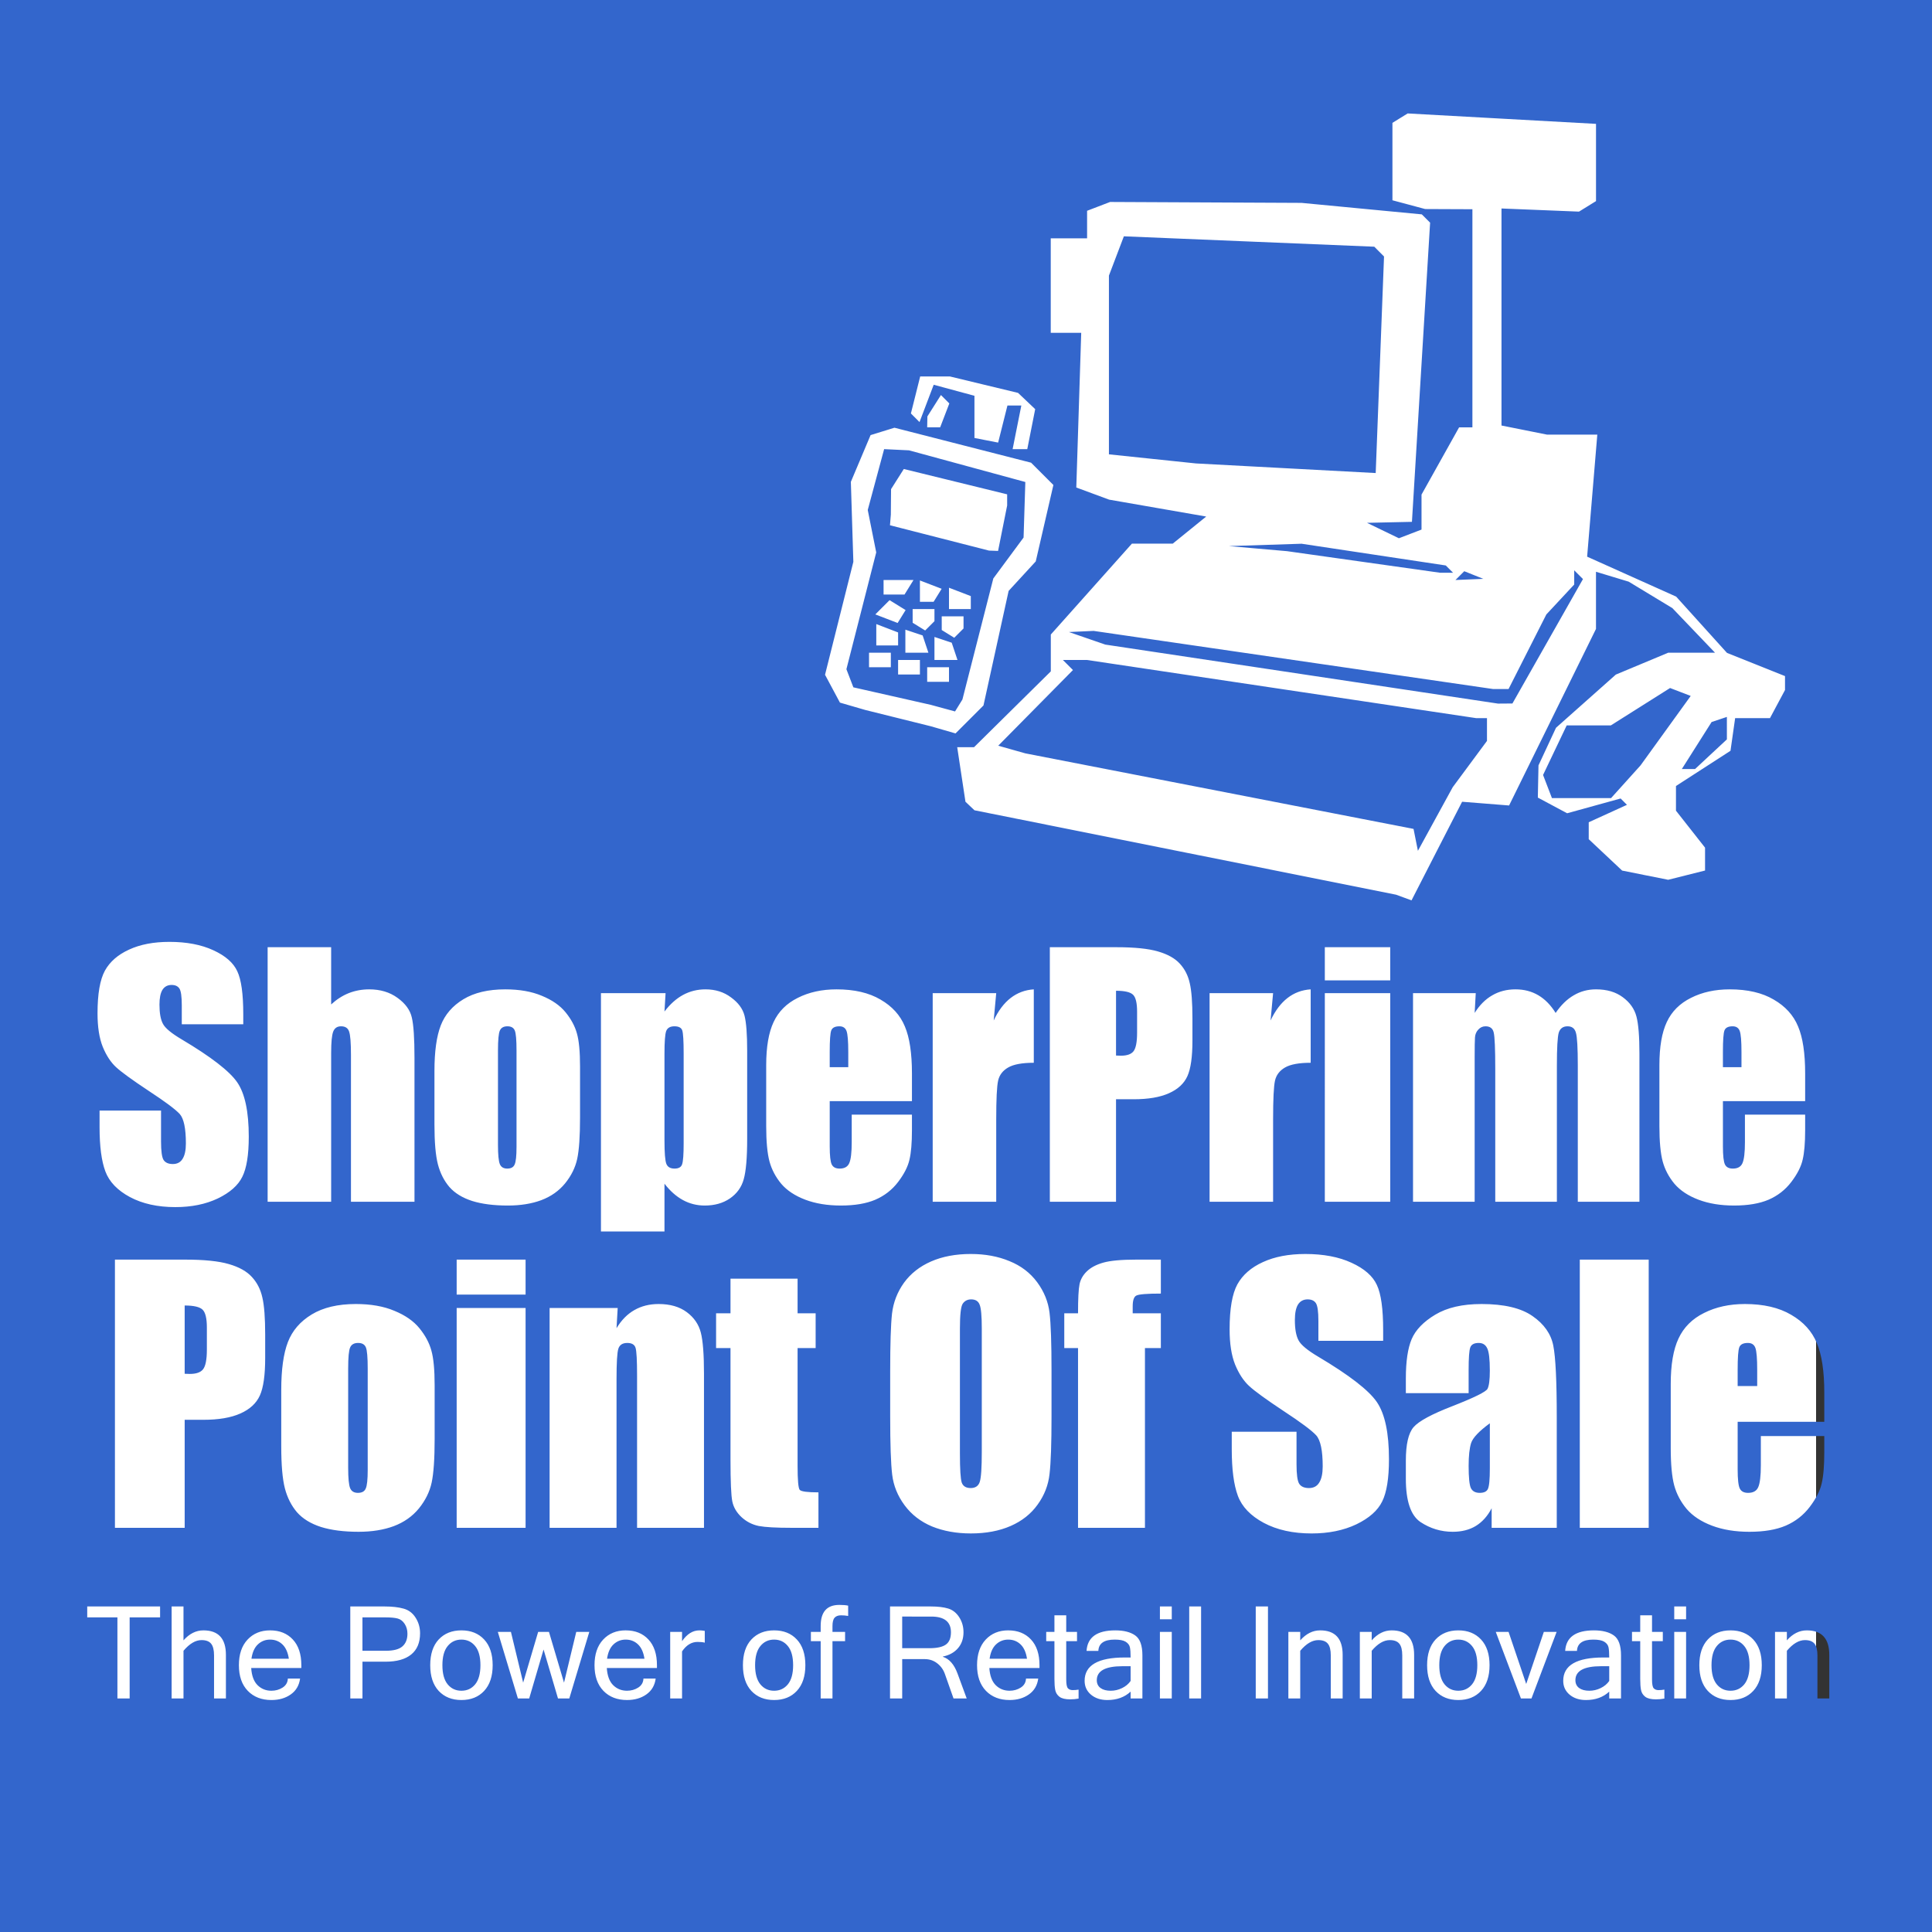 <?xml version="1.0" encoding="UTF-8" standalone="no"?>
<!-- Created with Inkscape (http://www.inkscape.org/) -->

<svg
   width="512"
   height="512"
   viewBox="0 0 512 512"
   version="1.1"
   id="svg1"
   xml:space="preserve"
   xmlns:inkscape="http://www.inkscape.org/namespaces/inkscape"
   xmlns:sodipodi="http://sodipodi.sourceforge.net/DTD/sodipodi-0.dtd"
   xmlns="http://www.w3.org/2000/svg"
   xmlns:svg="http://www.w3.org/2000/svg"><rect x="0" y="0" width="512" height="512" fill="#333333" stroke="none"/><sodipodi:namedview
     id="namedview1"
     pagecolor="#ffffff"
     bordercolor="#000000"
     borderopacity="0.25"
     inkscape:showpageshadow="2"
     inkscape:pageopacity="0.0"
     inkscape:pagecheckerboard="0"
     inkscape:deskcolor="#d1d1d1"
     inkscape:document-units="px"
     inkscape:zoom="0.78125"
     inkscape:cx="783.36"
     inkscape:cy="241.92"
     inkscape:window-width="2560"
     inkscape:window-height="1009"
     inkscape:window-x="-8"
     inkscape:window-y="-8"
     inkscape:window-maximized="1"
     inkscape:current-layer="layer1" /><defs
     id="defs1" /><g
     inkscape:label="Layer 1"
     inkscape:groupmode="layer"
     id="layer1"><rect
       style="fill:#ffffff;stroke-width:0.931"
       id="rect12"
       width="481.28"
       height="489.619"
       x="1.371987e-06"
       y="-1.28" /><path
       id="text1"
       style="font-size:85.333px;fill:#3366cc"
       d="M -0.52,-1.52 V 513.041 H 512.761 V -1.52 Z M 373.05,30.064 l 24.955,1.381 24.955,1.379 v 10.236 10.234 l -2.254,1.395 -2.256,1.393 -10.268,-0.416 -10.27,-0.414 v 28.756 28.758 l 6.021,1.205 6.021,1.203 h 6.674 6.676 l -1.348,16.174 -1.348,16.174 11.795,5.293 11.793,5.291 6.734,7.455 6.734,7.455 7.693,3.078 7.691,3.076 v 1.846 1.844 l -1.994,3.727 -1.994,3.727 h -4.615 -4.615 l -0.615,4.326 -0.615,4.326 -7.225,4.666 -7.225,4.666 v 3.271 3.27 l 3.852,4.898 3.854,4.898 v 3.031 3.031 l -4.887,1.227 -4.887,1.227 -6.1,-1.219 -6.098,-1.221 -4.428,-4.158 -4.426,-4.16 v -2.244 -2.246 l 5.064,-2.307 5.066,-2.309 -0.84,-0.84 -0.838,-0.838 -7.09,1.957 -7.088,1.957 -3.881,-2.078 -3.881,-2.076 0.086,-4.268 0.088,-4.268 2.32,-4.982 2.322,-4.984 7.928,-7.047 7.93,-7.049 6.939,-2.898 6.941,-2.9 h 6.201 6.203 l -5.658,-5.914 -5.66,-5.916 -5.779,-3.498 -5.779,-3.498 -4.336,-1.314 -4.334,-1.312 v 7.574 7.572 l -11.514,23.396 -11.516,23.396 -6.225,-0.496 -6.225,-0.494 -6.711,13.068 -6.695,13.07 -2.039,-0.752 -2.041,-0.75 -55.871,-11.186 -55.871,-11.188 -1.195,-1.131 -1.193,-1.133 -1.094,-7.225 -1.092,-7.227 h 2.227 2.227 l 10.174,-10.049 10.176,-10.049 v -4.881 -4.883 l 10.742,-12.041 10.742,-12.041 h 5.412 5.412 l 4.436,-3.592 4.434,-3.592 -12.861,-2.24 -12.863,-2.24 -4.35,-1.607 -4.35,-1.609 0.652,-20.496 0.652,-20.496 h -4.037 -4.039 V 75.679 63.156 h 4.816 4.816 V 59.509 55.861 l 3.049,-1.17 3.047,-1.168 25.369,0.121 25.371,0.121 15.934,1.523 15.934,1.521 1.1,1.102 1.1,1.1 -2.408,39.641 -2.408,39.641 -5.955,0.131 -5.955,0.131 4.229,2.043 4.229,2.043 2.996,-1.15 2.996,-1.148 v -4.635 -4.635 l 4.98,-8.912 4.982,-8.912 h 1.762 1.762 V 84.347 55.449 l -6.262,-0.025 -6.262,-0.027 -4.334,-1.162 -4.336,-1.16 V 42.816 32.558 l 2.018,-1.248 z m -75.213,32.562 -1.98,5.207 -1.979,5.205 v 23.684 23.682 l 11.539,1.207 11.541,1.207 23.809,1.271 23.809,1.273 1.104,-28.695 1.102,-28.695 -1.291,-1.295 -1.291,-1.297 -33.182,-1.377 z M 243.859,99.761 h 3.928 3.926 l 9.041,2.18 9.041,2.178 2.27,2.156 2.27,2.156 -1.049,5.297 -1.049,5.299 h -1.943 -1.941 l 1.154,-5.779 1.156,-5.779 h -1.842 -1.842 l -1.232,4.912 -1.232,4.912 -3.139,-0.611 -3.139,-0.613 v -5.592 -5.59 l -5.398,-1.459 -5.4,-1.461 -1.879,4.945 -1.881,4.943 -1.141,-1.141 -1.141,-1.141 1.232,-4.906 z m 5.498,4.928 1.113,1.113 1.113,1.113 -1.215,3.166 -1.215,3.166 h -1.719 -1.721 l 0.027,-1.445 0.029,-1.445 1.793,-2.834 z m -12.314,8.662 18.104,4.635 18.104,4.633 2.955,2.955 2.953,2.953 -2.338,10.125 -2.338,10.127 -3.594,3.908 -3.594,3.908 -3.332,15.18 -3.334,15.182 -3.703,3.703 -3.703,3.701 -3.273,-0.945 -3.273,-0.947 -8.67,-2.156 -8.67,-2.156 -3.373,-0.979 -3.373,-0.98 -1.975,-3.688 -1.975,-3.689 3.752,-14.965 3.754,-14.965 -0.332,-10.598 -0.33,-10.596 2.615,-6.197 2.615,-6.197 3.164,-0.977 z m -2.74,5.676 -2.172,8.062 -2.17,8.061 1.123,5.621 1.125,5.621 -3.951,15.475 -3.951,15.475 0.922,2.404 0.922,2.404 10.264,2.322 10.262,2.322 3.209,0.873 3.211,0.873 0.975,-1.578 0.977,-1.578 4.096,-16.043 4.096,-16.043 4.008,-5.422 4.01,-5.422 0.232,-7.357 0.234,-7.359 -15.414,-4.197 -15.412,-4.197 -3.297,-0.158 z m 5.215,5.264 13.693,3.355 13.695,3.355 v 1.479 1.479 l -1.205,6.02 -1.201,6.021 -1.205,-0.045 -1.203,-0.043 -13.119,-3.357 -13.119,-3.357 0.113,-1.416 0.115,-1.414 0.027,-3.371 0.029,-3.373 1.689,-2.666 z m 105.416,19.805 -9.633,0.312 -9.633,0.312 7.705,0.674 7.707,0.672 20.258,2.857 20.258,2.855 h 1.736 1.738 l -0.961,-0.961 -0.963,-0.963 -19.105,-2.879 z m 72.248,7.041 v 1.885 1.885 l -3.693,3.963 -3.691,3.965 -5.01,9.885 -5.01,9.887 h -2.025 -2.025 l -52.957,-7.707 -52.957,-7.705 -3.266,0.15 -3.266,0.152 4.816,1.664 4.816,1.662 52.037,7.818 52.035,7.82 1.908,-0.014 1.91,-0.014 9.35,-16.488 9.348,-16.486 -1.16,-1.16 z m -29.141,0.242 -1.164,1.164 -1.164,1.164 3.693,-0.152 3.691,-0.152 -2.527,-1.012 z m -153.887,2.328 h 3.967 3.967 l -1.191,1.926 -1.191,1.928 h -2.775 -2.775 v -1.928 z m 9.633,0.121 2.879,1.104 2.879,1.105 -1.066,1.725 -1.066,1.725 h -1.812 -1.812 v -2.83 z m 7.705,1.926 2.891,1.109 2.891,1.109 v 1.719 1.721 h -2.891 -2.891 v -2.828 z m -15.748,3.297 2.127,1.314 2.125,1.314 -1.057,1.709 -1.057,1.709 -2.957,-1.135 -2.957,-1.135 1.887,-1.889 z m 6.115,2.361 h 2.891 2.891 v 1.605 1.605 l -1.232,1.232 -1.232,1.232 -1.658,-1.025 -1.658,-1.023 v -1.812 z m 7.707,1.928 h 2.891 2.889 v 1.605 1.605 l -1.232,1.232 -1.23,1.23 -1.658,-1.023 -1.658,-1.025 v -1.812 z m -17.34,2.047 2.891,1.109 2.889,1.109 v 1.721 1.719 h -2.889 -2.891 v -2.828 z m 7.707,1.484 2.287,0.764 2.289,0.762 0.762,2.289 0.764,2.287 h -3.051 -3.051 v -3.051 z m 7.707,1.928 2.287,0.762 2.287,0.764 0.764,2.287 0.762,2.287 h -3.051 -3.049 v -3.049 z m -17.34,4.174 h 2.889 2.891 v 1.926 1.928 h -2.891 -2.889 v -1.928 z m 7.705,1.926 h 2.891 2.891 v 1.928 1.926 h -2.891 -2.891 v -1.926 z m 43.67,0 1.334,1.334 1.334,1.334 -9.9,10.027 -9.902,10.025 3.59,1.014 3.592,1.014 51.439,10.01 51.439,10.01 0.578,2.904 0.58,2.904 4.611,-8.43 4.613,-8.43 4.539,-6.133 4.539,-6.133 v -3.018 -3.02 l -1.445,-0.002 -1.445,-0.002 -51.559,-7.705 -51.559,-7.705 h -3.189 z m -35.963,1.928 h 2.891 2.889 v 1.926 1.928 h -2.889 -2.891 v -1.928 z m 196.873,5.504 -7.848,4.955 -7.848,4.953 h -5.85 -5.85 l -3.131,6.568 -3.133,6.568 1.176,3.064 1.178,3.064 h 7.834 7.836 l 3.908,-4.334 3.906,-4.336 6.646,-9.201 6.646,-9.201 -2.736,-1.051 z m 15.055,7.66 -2.025,0.676 -2.025,0.676 -3.945,6.229 -3.943,6.229 h 1.754 1.752 l 4.217,-3.93 4.217,-3.928 v -2.975 z M 44.884,249.605 c 4.556,0 8.431,0.737 11.625,2.209 3.222,1.472 5.347,3.332 6.375,5.582 1.056,2.222 1.584,6.014 1.584,11.375 v 2.668 H 48.175 v -5 c 0,-2.333 -0.208,-3.82 -0.625,-4.459 -0.417,-0.639 -1.11,-0.959 -2.082,-0.959 -1.056,0 -1.862,0.432 -2.418,1.293 -0.528,0.861 -0.791,2.166 -0.791,3.916 0,2.25 0.305,3.945 0.916,5.084 0.583,1.139 2.237,2.514 4.959,4.125 7.806,4.639 12.722,8.444 14.75,11.416 2.028,2.972 3.041,7.764 3.041,14.375 0,4.806 -0.568,8.347 -1.707,10.625 -1.111,2.278 -3.278,4.194 -6.5,5.75 -3.222,1.528 -6.972,2.291 -11.25,2.291 -4.694,0 -8.71,-0.888 -12.043,-2.666 -3.306,-1.778 -5.472,-4.041 -6.5,-6.791 -1.028,-2.75 -1.541,-6.653 -1.541,-11.709 v -4.416 h 16.291 v 8.207 c 0,2.528 0.224,4.153 0.668,4.875 0.472,0.722 1.29,1.084 2.457,1.084 1.167,0 2.028,-0.458 2.584,-1.375 0.583,-0.917 0.875,-2.278 0.875,-4.084 0,-3.972 -0.542,-6.569 -1.625,-7.791 -1.111,-1.222 -3.848,-3.264 -8.209,-6.125 -4.361,-2.889 -7.249,-4.985 -8.666,-6.291 -1.417,-1.306 -2.597,-3.112 -3.541,-5.418 -0.917,-2.306 -1.375,-5.249 -1.375,-8.832 0,-5.167 0.651,-8.945 1.957,-11.334 1.333,-2.389 3.474,-4.251 6.418,-5.584 2.944,-1.361 6.499,-2.041 10.666,-2.041 z m 26.041,1.416 h 16.834 v 15.168 c 1.444,-1.333 2.999,-2.333 4.666,-3 1.694,-0.667 3.501,-1 5.418,-1 2.944,0 5.444,0.75 7.5,2.25 2.083,1.5 3.347,3.235 3.791,5.207 0.472,1.944 0.709,5.515 0.709,10.709 V 318.48 H 93.009 v -38.916 c 0,-3.222 -0.167,-5.292 -0.5,-6.209 -0.306,-0.917 -1.014,-1.375 -2.125,-1.375 -1.028,0 -1.723,0.472 -2.084,1.416 -0.361,0.944 -0.541,2.819 -0.541,5.625 V 318.48 H 70.925 Z m 207.291,0 h 17.668 c 4.778,0 8.444,0.375 11,1.125 2.583,0.75 4.513,1.833 5.791,3.25 1.306,1.417 2.181,3.14 2.625,5.168 0.472,2 0.709,5.11 0.709,9.332 v 5.875 c 0,4.306 -0.445,7.446 -1.334,9.418 -0.889,1.972 -2.527,3.485 -4.916,4.541 -2.361,1.056 -5.46,1.584 -9.293,1.584 h -4.707 V 318.48 h -17.543 z m 72.875,0 h 17.334 v 8.793 h -17.334 z m -217.207,11.168 c 3.778,0 7.015,0.568 9.709,1.707 2.722,1.111 4.819,2.569 6.291,4.375 1.472,1.806 2.472,3.667 3,5.584 0.556,1.917 0.834,4.833 0.834,8.75 v 13.541 c 0,4.972 -0.25,8.626 -0.75,10.959 -0.5,2.306 -1.57,4.472 -3.209,6.5 -1.639,2 -3.751,3.487 -6.334,4.459 -2.556,0.944 -5.499,1.416 -8.832,1.416 -3.722,0 -6.876,-0.403 -9.459,-1.209 -2.583,-0.833 -4.597,-2.068 -6.041,-3.707 -1.417,-1.667 -2.432,-3.667 -3.043,-6 -0.611,-2.361 -0.916,-5.89 -0.916,-10.584 v -14.166 c 0,-5.139 0.555,-9.154 1.666,-12.043 1.111,-2.889 3.111,-5.207 6,-6.957 2.889,-1.75 6.584,-2.625 11.084,-2.625 z m 53.084,0 c 2.611,0 4.861,0.708 6.75,2.125 1.917,1.389 3.11,2.999 3.582,4.832 0.472,1.833 0.709,4.945 0.709,9.334 v 23.291 c 0,5.028 -0.307,8.611 -0.918,10.75 -0.583,2.111 -1.805,3.806 -3.666,5.084 -1.833,1.25 -4.055,1.875 -6.666,1.875 -2.083,0 -4.013,-0.487 -5.791,-1.459 -1.778,-0.972 -3.403,-2.415 -4.875,-4.332 V 326.355 h -16.834 v -63.166 h 17.125 l -0.291,4.875 c 1.5,-1.972 3.151,-3.446 4.957,-4.418 1.806,-0.972 3.779,-1.457 5.918,-1.457 z m 34.707,0 c 4.722,0 8.61,0.901 11.666,2.707 3.083,1.778 5.237,4.153 6.459,7.125 1.25,2.944 1.875,7.098 1.875,12.459 v 7.334 h -21.791 v 11.957 c 0,2.5 0.18,4.112 0.541,4.834 0.361,0.722 1.056,1.084 2.084,1.084 1.278,0 2.124,-0.474 2.541,-1.418 0.444,-0.972 0.666,-2.832 0.666,-5.582 v -7.293 h 15.959 V 299.48 c 0,3.417 -0.222,6.042 -0.666,7.875 -0.417,1.833 -1.417,3.792 -3,5.875 -1.583,2.083 -3.599,3.653 -6.043,4.709 -2.417,1.028 -5.458,1.541 -9.125,1.541 -3.556,0 -6.694,-0.513 -9.416,-1.541 -2.722,-1.028 -4.847,-2.431 -6.375,-4.209 -1.5,-1.806 -2.542,-3.777 -3.125,-5.916 -0.583,-2.167 -0.875,-5.307 -0.875,-9.418 v -16.125 c 0,-4.833 0.653,-8.638 1.959,-11.416 1.306,-2.806 3.444,-4.944 6.416,-6.416 2.972,-1.5 6.389,-2.25 10.25,-2.25 z m 52.291,0 v 19.457 c -3.083,0 -5.347,0.417 -6.791,1.25 -1.444,0.833 -2.333,2 -2.666,3.5 -0.333,1.472 -0.5,4.889 -0.5,10.25 V 318.48 h -16.834 v -55.291 h 16.834 l -0.668,7.25 c 2.444,-5.194 5.986,-7.944 10.625,-8.25 z m 73.375,0 v 19.457 c -3.083,0 -5.347,0.417 -6.791,1.25 -1.444,0.833 -2.333,2 -2.666,3.5 -0.333,1.472 -0.5,4.889 -0.5,10.25 V 318.48 h -16.834 v -55.291 h 16.834 l -0.668,7.25 c 2.444,-5.194 5.986,-7.944 10.625,-8.25 z m 54.293,0 c 4.5,0 8.042,2.083 10.625,6.25 1.417,-2.083 3.013,-3.64 4.791,-4.668 1.778,-1.056 3.749,-1.582 5.916,-1.582 2.861,0 5.223,0.693 7.084,2.082 1.889,1.389 3.097,3.097 3.625,5.125 0.528,2 0.791,5.265 0.791,9.793 V 318.48 h -16.332 v -36.041 c 0,-4.722 -0.167,-7.639 -0.5,-8.75 -0.306,-1.139 -1.042,-1.709 -2.209,-1.709 -1.194,0 -1.973,0.555 -2.334,1.666 -0.333,1.111 -0.5,4.043 -0.5,8.793 V 318.48 h -16.332 v -35.125 c 0,-5.417 -0.14,-8.667 -0.418,-9.75 -0.25,-1.083 -0.972,-1.625 -2.166,-1.625 -0.75,0 -1.388,0.292 -1.916,0.875 -0.528,0.556 -0.819,1.251 -0.875,2.084 -0.056,0.806 -0.084,2.54 -0.084,5.207 V 318.48 H 374.466 v -55.291 h 16.625 l -0.291,5.25 c 1.306,-2.083 2.86,-3.64 4.666,-4.668 1.806,-1.056 3.862,-1.582 6.168,-1.582 z m 56.75,0 c 4.722,0 8.61,0.901 11.666,2.707 3.083,1.778 5.237,4.153 6.459,7.125 1.25,2.944 1.875,7.098 1.875,12.459 v 7.334 h -21.793 v 11.957 c 0,2.5 0.182,4.112 0.543,4.834 0.361,0.722 1.054,1.084 2.082,1.084 1.278,0 2.126,-0.474 2.543,-1.418 0.444,-0.972 0.666,-2.832 0.666,-5.582 v -7.293 h 15.959 V 299.48 c 0,3.417 -0.224,6.042 -0.668,7.875 -0.417,1.833 -1.417,3.792 -3,5.875 -1.583,2.083 -3.597,3.653 -6.041,4.709 -2.417,1.028 -5.458,1.541 -9.125,1.541 -3.556,0 -6.694,-0.513 -9.416,-1.541 -2.722,-1.028 -4.847,-2.431 -6.375,-4.209 -1.5,-1.806 -2.542,-3.777 -3.125,-5.916 -0.583,-2.167 -0.875,-5.307 -0.875,-9.418 v -16.125 c 0,-4.833 0.651,-8.638 1.957,-11.416 1.306,-2.806 3.446,-4.944 6.418,-6.416 2.972,-1.5 6.389,-2.25 10.25,-2.25 z m -162.625,0.375 V 279.73 c 0.5,0.028 0.93,0.041 1.291,0.041 1.611,0 2.723,-0.388 3.334,-1.166 0.639,-0.806 0.957,-2.459 0.957,-4.959 v -5.541 c 0,-2.306 -0.36,-3.806 -1.082,-4.5 -0.722,-0.694 -2.222,-1.041 -4.5,-1.041 z m 55.332,0.625 h 17.334 V 318.48 H 351.091 Z M 134.468,271.98 c -1,0 -1.667,0.375 -2,1.125 -0.333,0.722 -0.5,2.501 -0.5,5.334 v 24.957 c 0,2.611 0.167,4.319 0.5,5.125 0.333,0.778 0.985,1.168 1.957,1.168 1,0 1.653,-0.362 1.959,-1.084 0.333,-0.722 0.5,-2.277 0.5,-4.666 v -25.5 c 0,-2.833 -0.153,-4.612 -0.459,-5.334 -0.306,-0.75 -0.957,-1.125 -1.957,-1.125 z m 44.25,0 c -1.111,0 -1.835,0.417 -2.168,1.25 -0.306,0.833 -0.457,2.847 -0.457,6.041 v 22.918 c 0,3.333 0.167,5.417 0.5,6.25 0.333,0.833 1.055,1.25 2.166,1.25 1.083,0 1.75,-0.375 2,-1.125 0.278,-0.778 0.416,-2.64 0.416,-5.584 v -23.709 c 0,-3.417 -0.125,-5.485 -0.375,-6.207 -0.25,-0.722 -0.943,-1.084 -2.082,-1.084 z m 43.748,0 c -1.167,0 -1.888,0.362 -2.166,1.084 -0.278,0.694 -0.416,2.596 -0.416,5.707 v 4.043 h 4.916 v -4.043 c 0,-2.861 -0.153,-4.708 -0.459,-5.541 -0.306,-0.833 -0.931,-1.25 -1.875,-1.25 z m 236.709,0 c -1.167,0 -1.888,0.362 -2.166,1.084 -0.278,0.694 -0.418,2.596 -0.418,5.707 v 4.043 h 4.918 v -4.043 c 0,-2.861 -0.153,-4.708 -0.459,-5.541 -0.306,-0.833 -0.931,-1.25 -1.875,-1.25 z m -201.889,60.34 c 3.805,0 7.214,0.63 10.229,1.889 3.044,1.229 5.488,3.087 7.332,5.574 1.844,2.488 2.942,5.194 3.293,8.121 0.351,2.927 0.525,8.049 0.525,15.365 v 12.16 c 0,7.141 -0.174,12.204 -0.525,15.189 -0.322,2.956 -1.377,5.663 -3.162,8.121 -1.756,2.458 -4.14,4.347 -7.154,5.664 -3.014,1.317 -6.528,1.975 -10.537,1.975 -3.805,0 -7.228,-0.615 -10.271,-1.844 -3.014,-1.258 -5.443,-3.132 -7.287,-5.619 -1.844,-2.488 -2.942,-5.194 -3.293,-8.121 -0.351,-2.927 -0.527,-8.049 -0.527,-15.365 v -12.16 c 0,-7.141 0.162,-12.189 0.484,-15.145 0.351,-2.985 1.404,-5.708 3.16,-8.166 1.785,-2.458 4.185,-4.345 7.199,-5.662 3.014,-1.317 6.526,-1.977 10.535,-1.977 z m 88.633,0 c 4.8,0 8.882,0.775 12.248,2.326 3.395,1.551 5.634,3.512 6.717,5.883 1.112,2.341 1.668,6.336 1.668,11.984 v 2.811 H 349.388 v -5.268 c 0,-2.458 -0.219,-4.024 -0.658,-4.697 -0.439,-0.673 -1.171,-1.01 -2.195,-1.01 -1.112,0 -1.962,0.452 -2.547,1.359 -0.556,0.907 -0.834,2.283 -0.834,4.127 0,2.371 0.323,4.156 0.967,5.355 0.615,1.2 2.357,2.65 5.225,4.348 8.224,4.887 13.403,8.896 15.539,12.027 2.136,3.131 3.205,8.179 3.205,15.145 0,5.063 -0.601,8.795 -1.801,11.195 -1.171,2.4 -3.453,4.42 -6.848,6.059 -3.395,1.61 -7.345,2.414 -11.852,2.414 -4.946,0 -9.176,-0.938 -12.688,-2.811 -3.483,-1.873 -5.767,-4.257 -6.85,-7.154 -1.083,-2.897 -1.623,-7.009 -1.623,-12.336 v -4.654 h 17.164 v 8.648 c 0,2.663 0.235,4.376 0.703,5.137 0.498,0.761 1.361,1.141 2.59,1.141 1.229,0 2.135,-0.481 2.721,-1.447 0.615,-0.966 0.922,-2.4 0.922,-4.303 0,-4.185 -0.57,-6.921 -1.711,-8.209 -1.171,-1.288 -4.054,-3.439 -8.648,-6.453 -4.595,-3.044 -7.638,-5.253 -9.131,-6.629 -1.493,-1.376 -2.737,-3.278 -3.732,-5.707 -0.966,-2.429 -1.447,-5.531 -1.447,-9.307 0,-5.444 0.687,-9.425 2.062,-11.941 1.405,-2.517 3.658,-4.478 6.76,-5.883 3.102,-1.434 6.848,-2.15 11.238,-2.15 z m -315.461,1.492 h 18.613 c 5.034,0 8.897,0.395 11.59,1.186 2.722,0.79 4.755,1.931 6.102,3.424 1.376,1.493 2.297,3.307 2.766,5.443 0.498,2.107 0.746,5.386 0.746,9.834 v 6.189 c 0,4.536 -0.468,7.844 -1.404,9.922 -0.937,2.078 -2.663,3.673 -5.18,4.785 -2.488,1.112 -5.75,1.668 -9.789,1.668 h -4.961 v 28.623 H 30.459 Z m 90.564,0 h 18.264 v 9.264 h -18.264 z m 180.119,0 h 6.498 v 9 c -3.658,0 -5.825,0.176 -6.498,0.527 -0.644,0.322 -0.965,1.273 -0.965,2.854 v 1.844 h 7.463 v 9.219 h -4.215 v 47.631 h -17.734 v -47.631 h -3.645 v -9.219 h 3.645 c 0,-3.834 0.131,-6.396 0.395,-7.684 0.263,-1.288 0.907,-2.429 1.932,-3.424 1.054,-1.024 2.518,-1.799 4.391,-2.326 1.873,-0.527 4.783,-0.791 8.734,-0.791 z m 117.52,0 h 18.262 v 71.074 h -18.262 z m -225.072,5.049 h 17.779 v 9.176 h 4.785 v 9.219 h -4.785 v 31.168 c 0,3.834 0.19,5.971 0.57,6.41 0.41,0.439 2.064,0.658 4.961,0.658 v 9.395 h -7.156 c -4.039,0 -6.922,-0.16 -8.648,-0.482 -1.727,-0.351 -3.247,-1.128 -4.564,-2.328 -1.317,-1.229 -2.137,-2.619 -2.459,-4.17 -0.322,-1.58 -0.482,-5.268 -0.482,-11.062 v -29.588 h -3.82 v -9.219 h 3.82 z m 63.785,5.488 c -0.966,0 -1.711,0.38 -2.238,1.141 -0.498,0.732 -0.746,2.928 -0.746,6.586 v 33.188 c 0,4.127 0.161,6.673 0.482,7.639 0.351,0.966 1.142,1.447 2.371,1.447 1.258,0 2.063,-0.556 2.414,-1.668 0.351,-1.112 0.527,-3.76 0.527,-7.945 V 352.076 c 0,-3.307 -0.19,-5.415 -0.57,-6.322 -0.351,-0.937 -1.099,-1.404 -2.24,-1.404 z m -163.086,1.229 c 3.98,0 7.39,0.601 10.229,1.801 2.868,1.171 5.078,2.707 6.629,4.609 1.551,1.902 2.604,3.861 3.16,5.881 0.585,2.019 0.879,5.092 0.879,9.219 V 381.355 c 0,5.239 -0.264,9.089 -0.791,11.547 -0.527,2.429 -1.652,4.711 -3.379,6.848 -1.727,2.107 -3.952,3.673 -6.674,4.697 -2.692,0.995 -5.795,1.492 -9.307,1.492 -3.922,0 -7.243,-0.425 -9.965,-1.273 -2.722,-0.878 -4.843,-2.18 -6.365,-3.906 -1.493,-1.756 -2.561,-3.864 -3.205,-6.322 -0.644,-2.488 -0.965,-6.204 -0.965,-11.15 v -14.926 c 0,-5.414 0.585,-9.642 1.756,-12.686 1.171,-3.044 3.277,-5.488 6.32,-7.332 3.044,-1.844 6.937,-2.766 11.678,-2.766 z m 80.248,0 c 3.044,0 5.531,0.716 7.463,2.15 1.932,1.434 3.176,3.248 3.732,5.443 0.556,2.166 0.834,5.796 0.834,10.889 v 40.826 H 168.83 V 364.543 c 0,-4.009 -0.131,-6.454 -0.395,-7.332 -0.263,-0.878 -0.995,-1.316 -2.195,-1.316 -1.258,0 -2.049,0.513 -2.371,1.537 -0.322,0.995 -0.482,3.686 -0.482,8.076 v 39.379 h -17.734 v -58.256 h 18.041 l -0.307,5.357 c 1.288,-2.136 2.853,-3.732 4.697,-4.785 1.873,-1.083 4.024,-1.625 6.453,-1.625 z m 218.049,0 c 6,0 10.521,1.069 13.564,3.205 3.044,2.107 4.874,4.712 5.488,7.814 0.615,3.073 0.922,9.422 0.922,19.051 v 29.238 h -17.254 v -5.18 c -1.083,2.078 -2.486,3.644 -4.213,4.697 -1.697,1.024 -3.733,1.535 -6.104,1.535 -3.102,0 -5.954,-0.863 -8.559,-2.59 -2.575,-1.756 -3.863,-5.575 -3.863,-11.457 v -4.785 c 0,-4.361 0.687,-7.332 2.062,-8.912 1.376,-1.58 4.785,-3.424 10.229,-5.531 5.824,-2.283 8.942,-3.819 9.352,-4.609 0.41,-0.79 0.613,-2.399 0.613,-4.828 0,-3.044 -0.233,-5.02 -0.701,-5.928 -0.439,-0.937 -1.187,-1.404 -2.24,-1.404 -1.2,0 -1.946,0.395 -2.238,1.186 -0.293,0.761 -0.439,2.765 -0.439,6.014 v 6.102 h -16.637 v -3.906 c 0,-4.507 0.511,-7.975 1.535,-10.404 1.054,-2.458 3.146,-4.625 6.277,-6.498 3.131,-1.873 7.201,-2.809 12.205,-2.809 z m 69.801,0 c 4.975,0 9.072,0.951 12.291,2.854 3.249,1.873 5.517,4.374 6.805,7.506 1.317,3.102 1.975,7.479 1.975,13.127 v 7.727 h -22.959 v 12.6 c 0,2.634 0.19,4.331 0.57,5.092 0.38,0.761 1.112,1.141 2.195,1.141 1.346,0 2.239,-0.497 2.678,-1.492 0.468,-1.024 0.703,-2.985 0.703,-5.883 v -7.682 h 16.812 v 4.301 c 0,3.6 -0.233,6.367 -0.701,8.299 -0.439,1.932 -1.494,3.994 -3.162,6.189 -1.668,2.195 -3.79,3.849 -6.365,4.961 -2.546,1.083 -5.75,1.623 -9.613,1.623 -3.746,0 -7.054,-0.54 -9.922,-1.623 -2.868,-1.083 -5.107,-2.563 -6.717,-4.436 -1.58,-1.902 -2.676,-3.979 -3.291,-6.232 -0.615,-2.283 -0.922,-5.59 -0.922,-9.922 v -16.988 c 0,-5.092 0.687,-9.103 2.062,-12.029 1.376,-2.956 3.628,-5.209 6.76,-6.76 3.131,-1.58 6.733,-2.371 10.801,-2.371 z m -413.445,0.395 v 18.088 c 0.527,0.029 0.981,0.043 1.361,0.043 1.697,0 2.868,-0.409 3.512,-1.229 0.673,-0.849 1.01,-2.591 1.01,-5.225 v -5.838 c 0,-2.429 -0.382,-4.011 -1.143,-4.742 -0.761,-0.732 -2.34,-1.098 -4.74,-1.098 z m 72.082,0.658 h 18.264 v 58.256 h -18.264 z m -26.119,9.264 c -1.054,0 -1.756,0.395 -2.107,1.186 -0.351,0.761 -0.527,2.634 -0.527,5.619 v 26.295 c 0,2.751 0.176,4.552 0.527,5.4 0.351,0.819 1.038,1.229 2.062,1.229 1.054,0 1.743,-0.38 2.064,-1.141 0.351,-0.761 0.525,-2.401 0.525,-4.918 v -26.865 c 0,-2.985 -0.161,-4.858 -0.482,-5.619 -0.322,-0.79 -1.009,-1.186 -2.062,-1.186 z m 368.316,0 c -1.229,0 -1.991,0.38 -2.283,1.141 -0.293,0.732 -0.439,2.738 -0.439,6.016 v 4.258 h 5.18 v -4.258 c 0,-3.014 -0.16,-4.962 -0.482,-5.84 -0.322,-0.878 -0.98,-1.316 -1.975,-1.316 z m -68.396,21.291 c -2.839,2.078 -4.493,3.82 -4.961,5.225 -0.439,1.405 -0.658,3.425 -0.658,6.059 0,3.014 0.19,4.96 0.57,5.838 0.41,0.878 1.2,1.316 2.371,1.316 1.112,0 1.828,-0.337 2.15,-1.01 0.351,-0.702 0.527,-2.517 0.527,-5.443 z m -172.396,48.131 c 1.009,0 1.791,0.066 2.346,0.199 v 2.727 c -0.621,-0.111 -1.253,-0.166 -1.896,-0.166 -0.765,0 -1.336,0.216 -1.713,0.648 -0.366,0.421 -0.549,1.158 -0.549,2.211 v 1.531 h 3.342 v 2.461 h -3.342 v 15.184 h -3.127 v -15.184 h -2.594 v -2.461 h 2.594 v -1.564 c 0,-3.725 1.647,-5.586 4.939,-5.586 z M 23.115,425.73 h 19.309 v 2.895 h -8.066 v 21.486 h -3.242 v -21.486 h -8 z m 22.369,0 h 3.143 v 8.98 c 1.563,-1.763 3.32,-2.645 5.271,-2.645 3.98,0 5.971,2.169 5.971,6.504 v 11.541 h -3.145 v -11.408 c 0,-1.441 -0.26,-2.477 -0.781,-3.109 -0.51,-0.632 -1.352,-0.949 -2.527,-0.949 -1.596,0 -3.193,0.943 -4.789,2.828 v 12.639 H 45.484 Z m 47.346,0 h 9.096 c 1.996,0 3.664,0.189 5.006,0.566 1.353,0.366 2.422,1.17 3.209,2.412 0.787,1.231 1.182,2.611 1.182,4.141 0,2.461 -0.782,4.329 -2.346,5.604 -1.563,1.275 -3.825,1.912 -6.785,1.912 h -6.135 v 9.746 h -3.227 z m 143.035,0 h 10.793 c 1.885,0 3.426,0.183 4.623,0.549 1.197,0.366 2.172,1.137 2.926,2.312 0.754,1.175 1.131,2.5 1.131,3.975 0,1.685 -0.487,3.094 -1.463,4.225 -0.976,1.131 -2.312,1.867 -4.008,2.211 v 0.066 c 1.696,0.543 2.988,2.012 3.875,4.406 l 2.445,6.637 h -3.492 l -2.295,-6.502 c -0.41,-1.153 -1.093,-2.096 -2.047,-2.828 -0.953,-0.732 -2.051,-1.098 -3.293,-1.098 h -5.969 v 10.428 h -3.227 z m 71.525,0 h 3.143 v 3.393 h -3.143 z m 7.766,0 h 3.145 v 24.381 h -3.145 z m 17.629,0 h 3.242 v 24.381 h -3.242 z m 110.906,0 h 3.143 v 3.393 h -3.143 z m -164.256,2.346 h 3.127 v 4.391 h 2.859 v 2.461 h -2.859 V 445.105 c 0,1.208 0.15,1.978 0.449,2.311 0.31,0.322 0.732,0.482 1.264,0.482 0.543,0 1.064,-0.044 1.562,-0.133 v 2.379 c -0.687,0.133 -1.435,0.199 -2.244,0.199 -1.286,0 -2.229,-0.227 -2.828,-0.682 -0.599,-0.466 -0.969,-1.059 -1.113,-1.779 -0.144,-0.721 -0.217,-1.702 -0.217,-2.943 v -10.012 h -2.178 v -2.461 h 2.178 z m 155.242,0 h 3.127 v 4.391 h 2.859 v 2.461 h -2.859 V 445.105 c 0,1.208 0.148,1.978 0.447,2.311 0.31,0.322 0.733,0.482 1.266,0.482 0.543,0 1.064,-0.044 1.562,-0.133 v 2.379 c -0.687,0.133 -1.437,0.199 -2.246,0.199 -1.286,0 -2.227,-0.227 -2.826,-0.682 -0.599,-0.466 -0.971,-1.059 -1.115,-1.779 -0.144,-0.721 -0.215,-1.702 -0.215,-2.943 v -10.012 h -2.18 v -2.461 h 2.18 z m -195.586,0.332 v 8.383 h 7.199 c 2.007,0 3.459,-0.317 4.357,-0.949 0.909,-0.632 1.363,-1.723 1.363,-3.275 0,-2.772 -1.739,-4.158 -5.221,-4.158 z m -143.035,0.217 v 8.848 h 6.168 c 2.073,0 3.548,-0.388 4.424,-1.164 0.887,-0.776 1.33,-1.896 1.33,-3.359 0,-0.976 -0.243,-1.842 -0.73,-2.596 -0.488,-0.754 -1.109,-1.23 -1.863,-1.43 -0.743,-0.2 -1.819,-0.299 -3.227,-0.299 z m -24.48,3.441 c 2.517,0 4.523,0.805 6.02,2.412 1.508,1.608 2.262,3.88 2.262,6.818 v 0.748 H 66.57 c 0.133,2.04 0.693,3.554 1.68,4.541 0.998,0.987 2.223,1.48 3.676,1.48 1.098,0 2.083,-0.278 2.959,-0.832 0.887,-0.565 1.354,-1.363 1.398,-2.395 h 3.242 c -0.244,1.818 -1.071,3.22 -2.479,4.207 -1.397,0.987 -3.103,1.48 -5.121,1.48 -2.594,0 -4.68,-0.809 -6.254,-2.428 -1.574,-1.63 -2.361,-3.898 -2.361,-6.803 0,-2.883 0.76,-5.138 2.279,-6.768 1.53,-1.641 3.525,-2.463 5.986,-2.463 z m 50.705,0 c 2.517,0 4.523,0.805 6.02,2.412 1.508,1.608 2.262,3.88 2.262,6.818 0,2.927 -0.754,5.2 -2.262,6.818 -1.497,1.608 -3.503,2.412 -6.02,2.412 -2.506,0 -4.512,-0.805 -6.02,-2.412 -1.497,-1.619 -2.246,-3.891 -2.246,-6.818 0,-2.938 0.749,-5.211 2.246,-6.818 1.508,-1.608 3.514,-2.412 6.02,-2.412 z m 43.537,0 c 2.517,0 4.525,0.805 6.021,2.412 1.508,1.608 2.262,3.88 2.262,6.818 v 0.748 h -13.289 c 0.133,2.04 0.693,3.554 1.68,4.541 0.998,0.987 2.223,1.48 3.676,1.48 1.098,0 2.085,-0.278 2.961,-0.832 0.887,-0.565 1.352,-1.363 1.396,-2.395 h 3.242 c -0.244,1.818 -1.069,3.22 -2.477,4.207 -1.397,0.987 -3.105,1.48 -5.123,1.48 -2.594,0 -4.678,-0.809 -6.252,-2.428 -1.574,-1.63 -2.361,-3.898 -2.361,-6.803 0,-2.883 0.758,-5.138 2.277,-6.768 1.53,-1.641 3.525,-2.463 5.986,-2.463 z m 19.523,0 c 0.443,0 0.922,0.046 1.432,0.135 v 3.125 c -0.443,-0.133 -1.083,-0.199 -1.914,-0.199 -1.596,0 -2.965,0.838 -4.107,2.512 v 12.473 h -3.143 v -17.645 h 3.143 v 2.461 c 1.319,-1.907 2.849,-2.861 4.59,-2.861 z m 19.807,0 c 2.517,0 4.525,0.805 6.021,2.412 1.508,1.608 2.262,3.88 2.262,6.818 0,2.927 -0.754,5.2 -2.262,6.818 -1.497,1.608 -3.505,2.412 -6.021,2.412 -2.506,0 -4.512,-0.805 -6.02,-2.412 -1.497,-1.619 -2.244,-3.891 -2.244,-6.818 0,-2.938 0.747,-5.211 2.244,-6.818 1.508,-1.608 3.514,-2.412 6.02,-2.412 z m 62.047,0 c 2.517,0 4.525,0.805 6.021,2.412 1.508,1.608 2.262,3.88 2.262,6.818 v 0.748 h -13.289 c 0.133,2.04 0.693,3.554 1.68,4.541 0.998,0.987 2.223,1.48 3.676,1.48 1.098,0 2.085,-0.278 2.961,-0.832 0.887,-0.565 1.352,-1.363 1.396,-2.395 h 3.242 c -0.244,1.818 -1.069,3.22 -2.477,4.207 -1.397,0.987 -3.105,1.48 -5.123,1.48 -2.594,0 -4.678,-0.809 -6.252,-2.428 -1.574,-1.63 -2.361,-3.898 -2.361,-6.803 0,-2.883 0.758,-5.138 2.277,-6.768 1.53,-1.641 3.525,-2.463 5.986,-2.463 z m 28.371,0 c 2.262,0 4.025,0.45 5.289,1.348 1.264,0.898 1.895,2.662 1.895,5.289 v 11.408 h -3.125 v -1.812 c -1.596,1.486 -3.653,2.229 -6.17,2.229 -1.752,0 -3.193,-0.472 -4.324,-1.414 -1.131,-0.953 -1.695,-2.179 -1.695,-3.676 0,-4.124 3.552,-6.186 10.658,-6.186 h 1.531 c 0,-1.264 -0.066,-2.179 -0.199,-2.744 -0.133,-0.577 -0.505,-1.053 -1.115,-1.43 -0.61,-0.377 -1.58,-0.566 -2.91,-0.566 -2.794,0 -4.236,0.999 -4.324,2.994 h -3.127 c 0.233,-3.625 2.772,-5.439 7.617,-5.439 z m 54.281,0 c 3.98,0 5.971,2.169 5.971,6.504 v 11.541 h -3.145 v -11.408 c 0,-1.441 -0.26,-2.477 -0.781,-3.109 -0.51,-0.632 -1.352,-0.949 -2.527,-0.949 -1.596,0 -3.193,0.943 -4.789,2.828 v 12.639 h -3.145 v -17.645 h 3.145 v 2.244 c 1.563,-1.763 3.32,-2.645 5.271,-2.645 z m 18.941,0 c 3.98,0 5.971,2.169 5.971,6.504 v 11.541 h -3.145 v -11.408 c 0,-1.441 -0.26,-2.477 -0.781,-3.109 -0.51,-0.632 -1.352,-0.949 -2.527,-0.949 -1.596,0 -3.193,0.943 -4.789,2.828 v 12.639 h -3.143 v -17.645 h 3.143 v 2.244 c 1.563,-1.763 3.32,-2.645 5.271,-2.645 z m 17.678,0 c 2.517,0 4.523,0.805 6.02,2.412 1.508,1.608 2.262,3.88 2.262,6.818 0,2.927 -0.754,5.2 -2.262,6.818 -1.497,1.608 -3.503,2.412 -6.02,2.412 -2.506,0 -4.512,-0.805 -6.02,-2.412 -1.497,-1.619 -2.246,-3.891 -2.246,-6.818 0,-2.938 0.749,-5.211 2.246,-6.818 1.508,-1.608 3.514,-2.412 6.02,-2.412 z m 35.938,0 c 2.262,0 4.025,0.45 5.289,1.348 1.264,0.898 1.895,2.662 1.895,5.289 v 11.408 h -3.125 v -1.812 c -1.596,1.486 -3.653,2.229 -6.17,2.229 -1.752,0 -3.193,-0.472 -4.324,-1.414 -1.131,-0.953 -1.697,-2.179 -1.697,-3.676 0,-4.124 3.554,-6.186 10.66,-6.186 h 1.531 c 0,-1.264 -0.068,-2.179 -0.201,-2.744 -0.133,-0.577 -0.504,-1.053 -1.113,-1.43 -0.61,-0.377 -1.58,-0.566 -2.91,-0.566 -2.794,0 -4.236,0.999 -4.324,2.994 h -3.127 c 0.233,-3.625 2.772,-5.439 7.617,-5.439 z m 36.203,0 c 2.517,0 4.525,0.805 6.021,2.412 1.508,1.608 2.262,3.88 2.262,6.818 0,2.927 -0.754,5.2 -2.262,6.818 -1.497,1.608 -3.505,2.412 -6.021,2.412 -2.506,0 -4.512,-0.805 -6.02,-2.412 -1.497,-1.619 -2.244,-3.891 -2.244,-6.818 0,-2.938 0.747,-5.211 2.244,-6.818 1.508,-1.608 3.514,-2.412 6.02,-2.412 z m 20.207,0 c 3.98,0 5.969,2.169 5.969,6.504 v 11.541 h -3.143 v -11.408 c 0,-1.441 -0.26,-2.477 -0.781,-3.109 -0.51,-0.632 -1.352,-0.949 -2.527,-0.949 -1.596,0 -3.195,0.943 -4.791,2.828 v 12.639 h -3.143 v -17.645 h 3.143 v 2.244 c 1.563,-1.763 3.322,-2.645 5.273,-2.645 z m -346.887,0.4 h 3.475 l 3.242,13.453 3.975,-13.453 H 145.48 l 3.99,13.453 3.244,-13.453 h 3.459 l -5.305,17.645 h -2.994 l -3.824,-12.973 -3.809,12.973 h -2.994 z m 175.463,0 h 3.143 v 17.645 h -3.143 z m 89.004,0 h 3.393 l 4.674,13.803 4.672,-13.803 h 3.393 l -6.668,17.645 h -2.793 z m 47.297,0 h 3.143 v 17.645 h -3.143 z M 71.576,434.511 c -1.253,0 -2.329,0.421 -3.227,1.264 -0.898,0.832 -1.469,2.101 -1.713,3.809 h 9.912 c -0.255,-1.696 -0.826,-2.966 -1.713,-3.809 -0.887,-0.843 -1.974,-1.264 -3.26,-1.264 z m 50.705,0 c -1.497,0 -2.711,0.571 -3.643,1.713 -0.931,1.131 -1.396,2.822 -1.396,5.072 0,2.24 0.465,3.93 1.396,5.072 0.931,1.131 2.146,1.697 3.643,1.697 1.497,0 2.711,-0.566 3.643,-1.697 0.931,-1.142 1.396,-2.833 1.396,-5.072 0,-2.251 -0.465,-3.941 -1.396,-5.072 -0.931,-1.142 -2.146,-1.713 -3.643,-1.713 z m 43.537,0 c -1.253,0 -2.329,0.421 -3.227,1.264 -0.898,0.832 -1.469,2.101 -1.713,3.809 h 9.912 c -0.255,-1.696 -0.826,-2.966 -1.713,-3.809 -0.887,-0.843 -1.974,-1.264 -3.26,-1.264 z m 39.33,0 c -1.497,0 -2.709,0.571 -3.641,1.713 -0.931,1.131 -1.398,2.822 -1.398,5.072 0,2.24 0.467,3.93 1.398,5.072 0.931,1.131 2.144,1.697 3.641,1.697 1.497,0 2.711,-0.566 3.643,-1.697 0.931,-1.142 1.396,-2.833 1.396,-5.072 0,-2.251 -0.465,-3.941 -1.396,-5.072 -0.931,-1.142 -2.146,-1.713 -3.643,-1.713 z m 62.047,0 c -1.253,0 -2.329,0.421 -3.227,1.264 -0.898,0.832 -1.469,2.101 -1.713,3.809 h 9.912 c -0.255,-1.696 -0.826,-2.966 -1.713,-3.809 -0.887,-0.843 -1.974,-1.264 -3.26,-1.264 z m 119.271,0 c -1.497,0 -2.711,0.571 -3.643,1.713 -0.931,1.131 -1.396,2.822 -1.396,5.072 0,2.24 0.465,3.93 1.396,5.072 0.931,1.131 2.146,1.697 3.643,1.697 1.497,0 2.711,-0.566 3.643,-1.697 0.931,-1.142 1.396,-2.833 1.396,-5.072 0,-2.251 -0.465,-3.941 -1.396,-5.072 -0.931,-1.142 -2.146,-1.713 -3.643,-1.713 z m 72.141,0 c -1.497,0 -2.709,0.571 -3.641,1.713 -0.931,1.131 -1.398,2.822 -1.398,5.072 0,2.24 0.467,3.93 1.398,5.072 0.931,1.131 2.144,1.697 3.641,1.697 1.497,0 2.711,-0.566 3.643,-1.697 0.931,-1.142 1.396,-2.833 1.396,-5.072 0,-2.251 -0.465,-3.941 -1.396,-5.072 -0.931,-1.142 -2.146,-1.713 -3.643,-1.713 z m -161.129,7.051 c -4.546,0 -6.818,1.237 -6.818,3.709 0,0.898 0.333,1.59 0.998,2.078 0.665,0.477 1.564,0.717 2.695,0.717 1.031,0 2.028,-0.234 2.992,-0.699 0.965,-0.466 1.725,-1.098 2.279,-1.896 v -3.908 z m 126.838,0 c -4.546,0 -6.818,1.237 -6.818,3.709 0,0.898 0.333,1.59 0.998,2.078 0.665,0.477 1.563,0.717 2.693,0.717 1.031,0 2.03,-0.234 2.994,-0.699 0.965,-0.466 1.725,-1.098 2.279,-1.896 v -3.908 z" /></g></svg>

